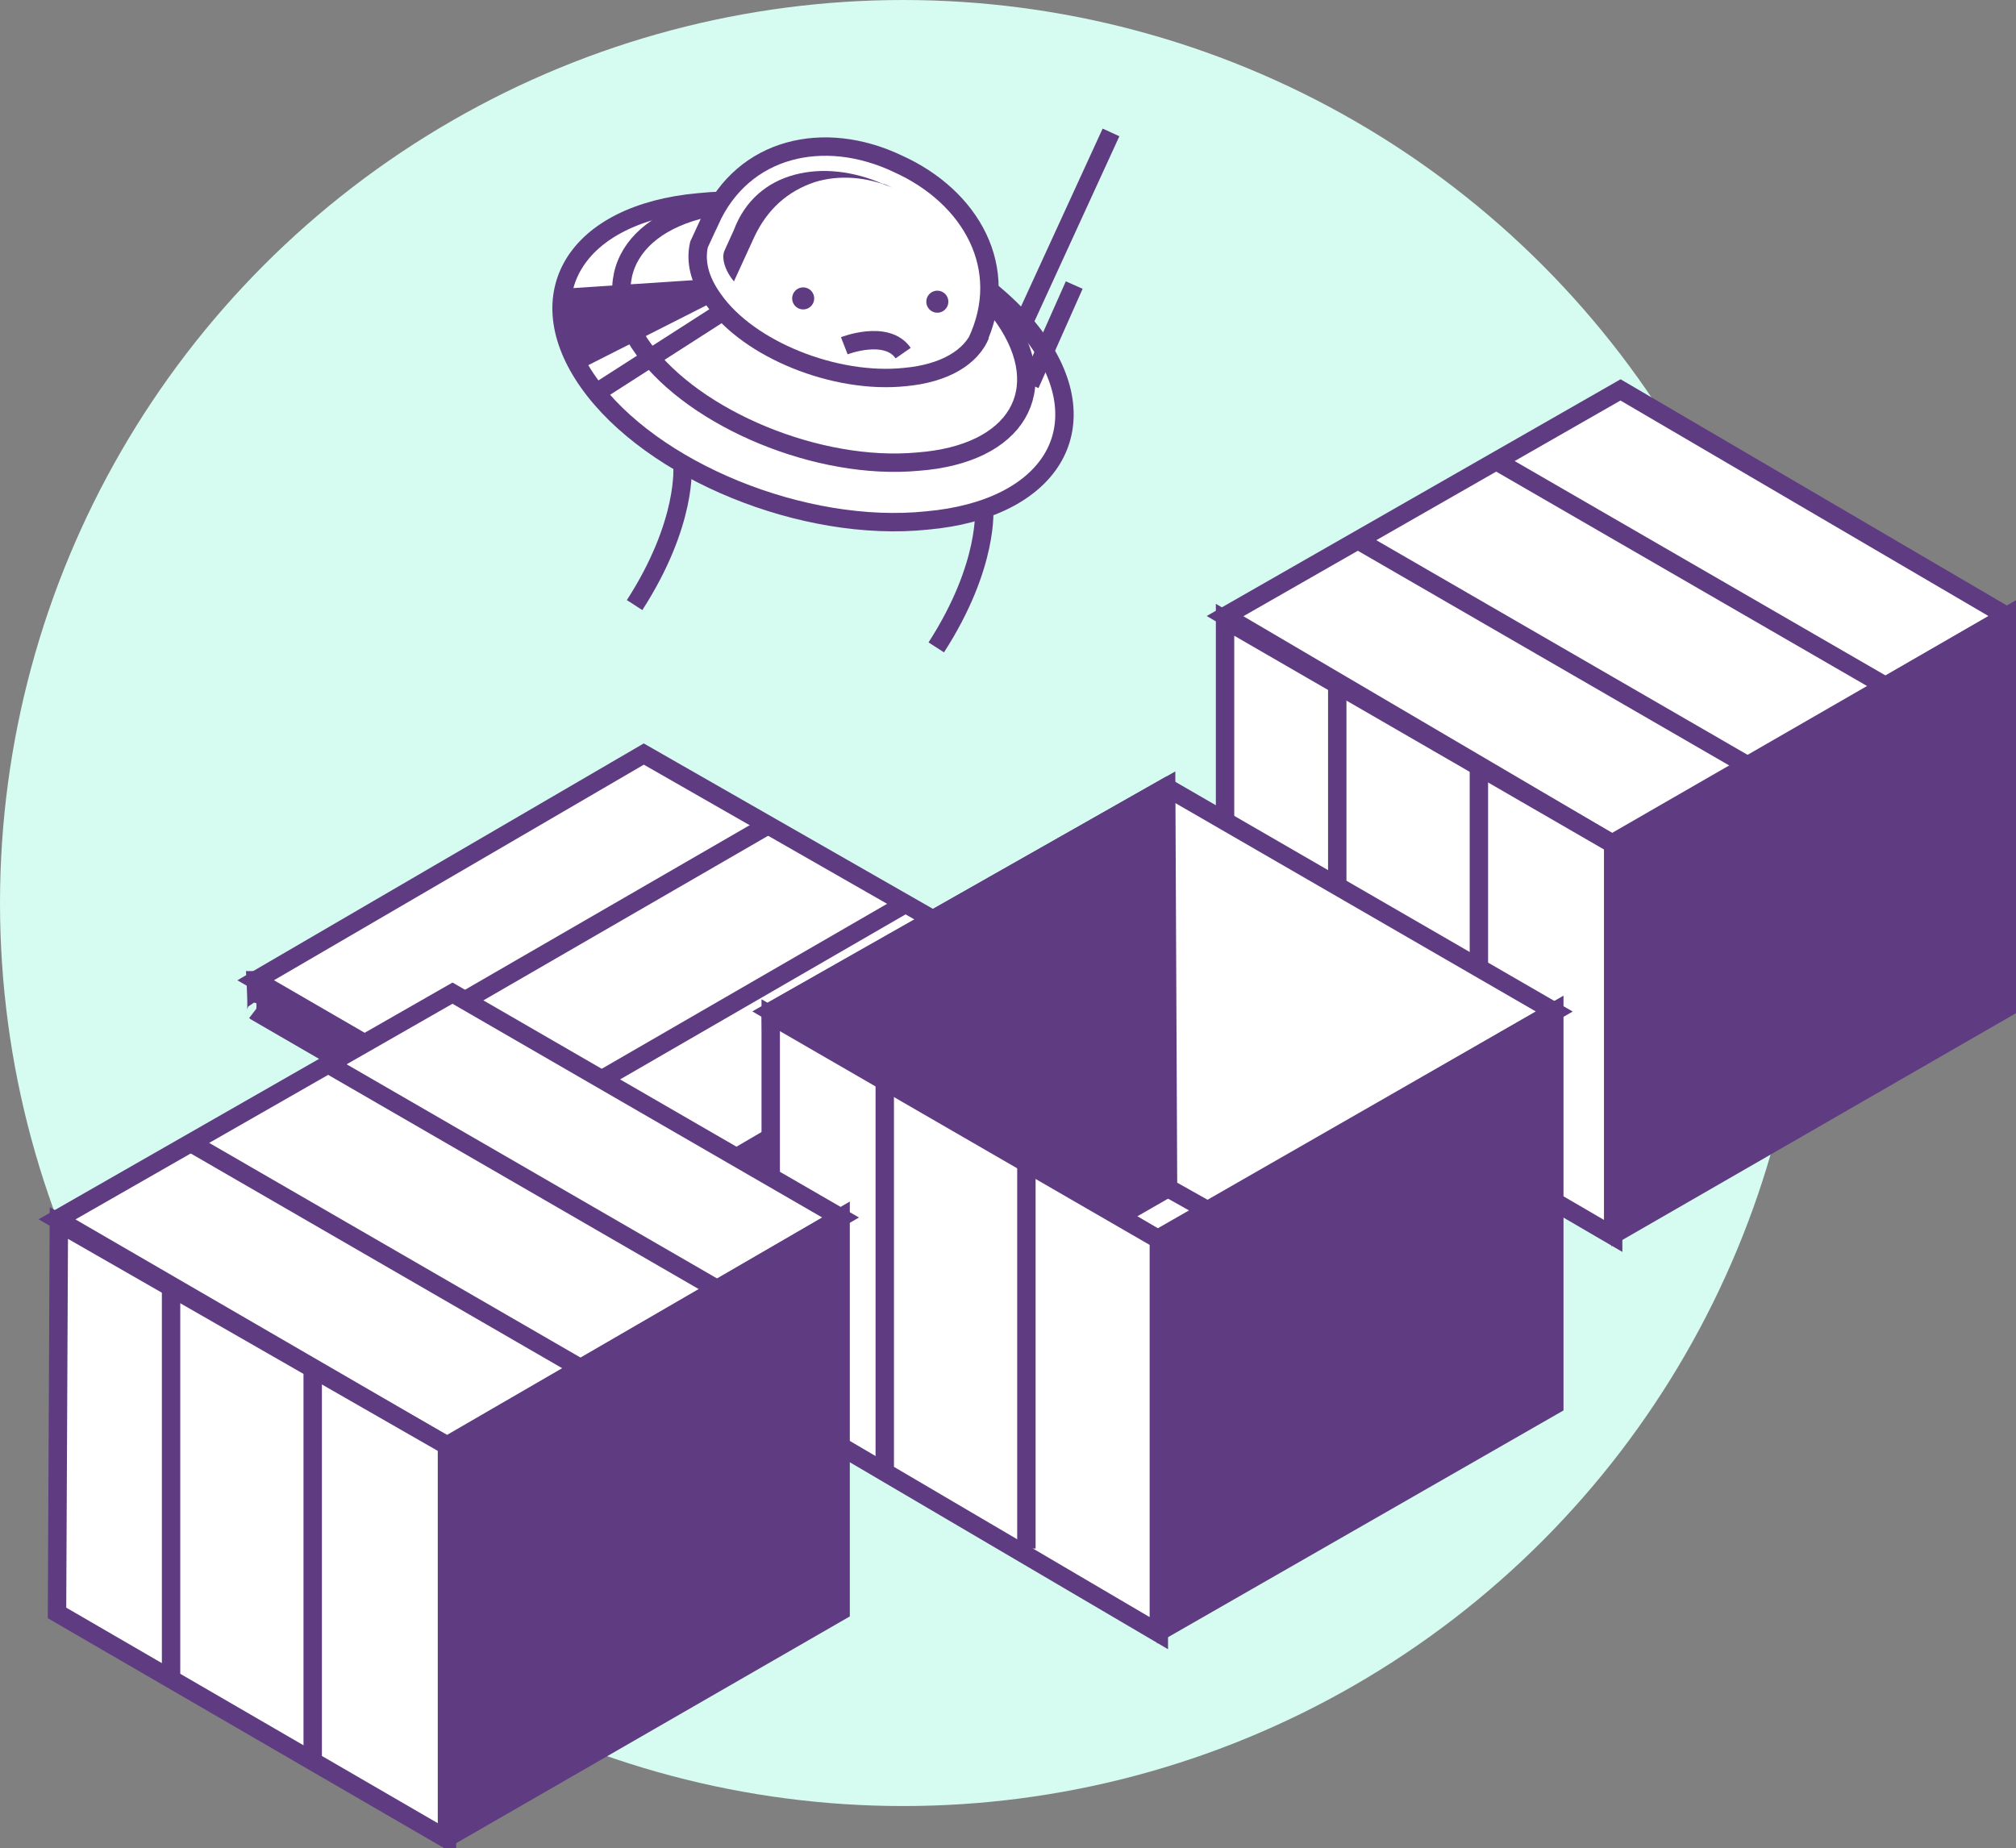 <svg xmlns="http://www.w3.org/2000/svg" viewBox="0 0 109.6 100.5">
  <rect x="0" y="0" width="109.6" height="100.5" fill="#808080" stroke="none"/>
  <circle cx="49.1" cy="49.1" r="49.1" fill="#D6FBF0"/>
  <path d="M13.9 55l21.4 12.4L56.5 55v-1.7H13.9s.1 1.8 0 1.7z" fill="#5F3B82" stroke="#5F3B82" strokeLinecap="round" strokeLinejoin="round" strokeMiterlimit="10" />
  <path d="M56.5 53.3L35 41 13.9 53.3l21.4 12.4z" fill="#FFFFFF" stroke="#5F3B82" strokeLinecap="round" strokeLinejoin="round" strokeMiterlimit="10" />
  <path d="M49.3 49.1L28.2 61.3m13.5-16.4L20.6 57.1" fill="#FFFFFF" stroke="#5F3B82" strokeLinejoin="round" strokeMiterlimit="10" />
  <path d="M66.6 33.5l21.5-12.3 21 12.3-21.4 12.4z" fill="#FFFFFF" stroke="#5F3B82" strokeLinecap="round" strokeLinejoin="round" strokeMiterlimit="10" />
  <path d="M109.1 54.8l-21 12.1V45.6l21-12.1z" fill="#5F3B82" stroke="#5F3B82" strokeLinejoin="round" strokeMiterlimit="10" />
  <path d="M66.6 54.9V33.7l21.1 12.2v21.3zm7.1-25.6l21.1 12.2M81.4 25.1l21.1 12.2" fill="#FFFFFF" stroke="#5F3B82" strokeLinejoin="round" strokeMiterlimit="10" />
  <path d="M72.7 37.2v21.3m7.7-16.7v20.9" fill="none" stroke="#5F3B82" strokeLinecap="round" strokeLinejoin="round" strokeMiterlimit="10" />
  <path d="M41.9 55l21.5-12.2L84.5 55 63 67.4z" fill="#FFFFFF" stroke="#5F3B82" strokeLinecap="round" strokeLinejoin="round" strokeMiterlimit="10" />
  <path d="M63.5 64.6L42.4 76.7 41.9 55l21.5-12.2zm21 11.8L63.4 88.5V67.1L84.5 55z" fill="#5F3B82" stroke="#5F3B82" strokeLinejoin="round" strokeMiterlimit="10" />
  <path d="M41.9 76.4V55.2L63 67.4v21.4z" fill="#FFFFFF" stroke="#5F3B82" strokeLinejoin="round" strokeMiterlimit="10" />
  <path d="M48.1 58.7v21.4m7.7-16.8v20.9" fill="none" stroke="#5F3B82" strokeLinecap="round" strokeLinejoin="round" strokeMiterlimit="10" />
  <path d="M63.5 64.6l21 11.8" fill="#FFFFFF" stroke="#5F3B82" strokeMiterlimit="10" />
  <path d="M3.1 66.3L24.6 54l21.1 12.2-21.4 12.4z" fill="#FFFFFF" stroke="#5F3B82" strokeLinecap="round" strokeLinejoin="round" strokeMiterlimit="10" />
  <path d="M45.7 87.6l-21 12.1V78.4l21-12.2z" fill="#5F3B82" stroke="#5F3B82" strokeLinejoin="round" strokeMiterlimit="10" />
  <path d="M3.1 87.7l.1-21.2 21.1 12.1V100zm7.2-25.6l21.1 12.2M17.9 57.9L39 70.1" fill="#FFFFFF" stroke="#5F3B82" strokeLinejoin="round" strokeMiterlimit="10" />
  <path d="M9.3 70v21.3M17 74.5v21" fill="none" stroke="#5F3B82" strokeLinecap="round" strokeLinejoin="round" strokeMiterlimit="10" />
  <path d="M50.4 28.3c-6.7.7-15-2.7-18.4-7.5s-.7-9.2 6-9.8c6.7-.7 15 2.7 18.4 7.5 3.4 4.8.7 9.2-6 9.8z" fill="#FFFFFF" stroke="#5F3B82" strokeLinejoin="round" strokeMiterlimit="10" />
  <path d="M55.4 18.1l5-10.9M56 20.9l2.4-5.4" fill="none" stroke="#5F3B82" strokeLinecap="round" strokeMiterlimit="10" />
  <path d="M49.9 25.1c-5.4.5-12.1-2.3-14.9-6.1s-.6-7.4 4.8-7.9 12.1 2.3 14.8 6.2.7 7.4-4.7 7.8z" fill="#FFFFFF" stroke="#5F3B82" strokeLinejoin="round" strokeMiterlimit="10" />
  <path d="M38.6 12c1.8-4 6.2-5 10.2-3.1 4 1.8 6.2 5.7 4.3 9.7l.2-.4c-.5 1.2-1.9 2.1-4.1 2.3-3.8.4-8.5-1.5-10.4-4.2-.8-1.1-1-2.1-.8-3l.6-1.3z" fill="#FFFFFF" stroke="#5F3B82" strokeMiterlimit="10" />
  <path d="M39.9 15.3l1.1-2.4c.7-1.5 1.8-2.5 3.3-3 1.3-.4 2.8-.3 4.2.3-.2-.1-.4-.2-.5-.2-1.6-.7-3.3-.9-4.8-.5s-2.7 1.4-3.3 3l-.5 1.1c-.2.4 0 1.1.5 1.7-.1 0-.1 0 0 0zm-1.7-.1l-7.6.5s.1 3.5.9 4.4l7.3-3.7-.6-1.2z" fill="#5F3B82"/>
  <path d="M32.5 21.3l6.7-4.3" fill="none" stroke="#5F3B82" strokeMiterlimit="10" />
  <ellipse cx="50.9" cy="16.4" transform="rotate(-65.537 50.932 16.357)" fill="#5F3B82" rx=".6" ry=".6"/>
  <ellipse cx="43.7" cy="16.2" transform="rotate(-65.537 43.702 16.24)" fill="#5F3B82" rx=".6" ry=".6"/>
  <path d="M53.5 27.6s.3 3.1-2.6 7.6m-13.8-9.9s.3 3.1-2.6 7.6" fill="none" stroke="#5F3B82" strokeLinecap="round" strokeMiterlimit="10" />
  <path d="M45.9 18.8s2.3-.9 3.2.4" fill="none" stroke="#5F3B82" strokeMiterlimit="10" />
</svg>
